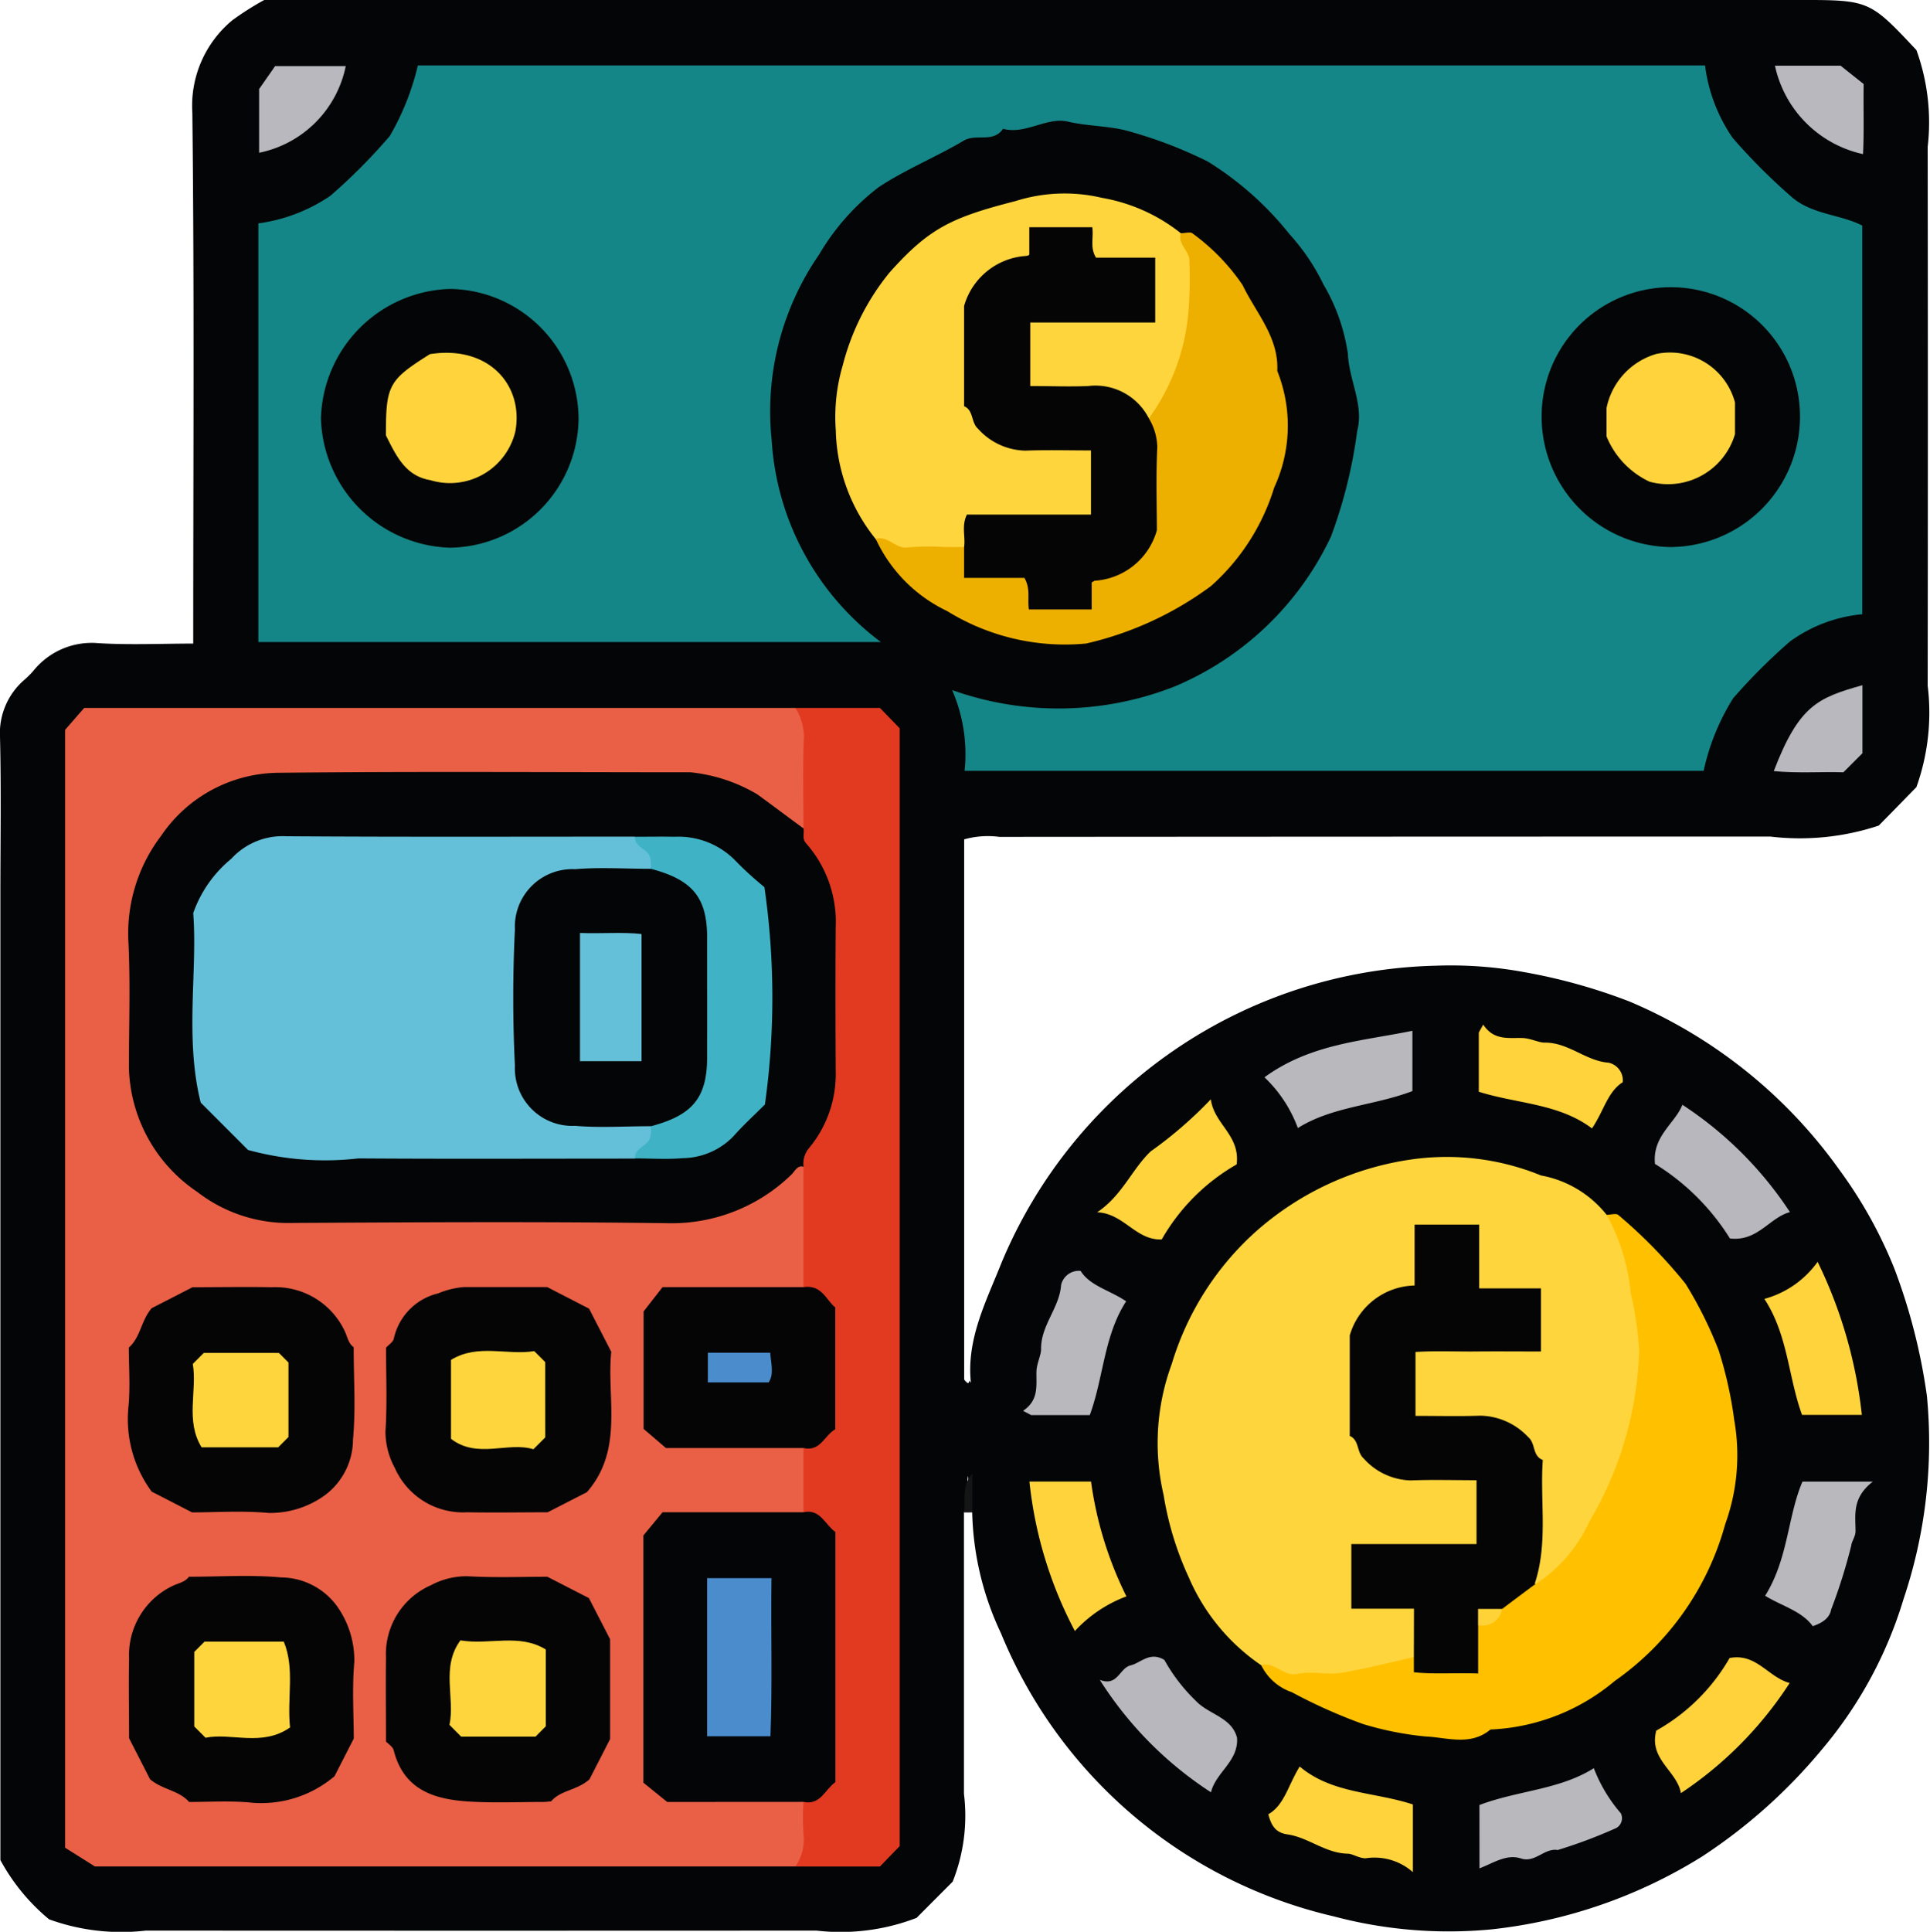 <svg xmlns="http://www.w3.org/2000/svg" xmlns:xlink="http://www.w3.org/1999/xlink" width="68.452" height="68.5" viewBox="0 0 68.452 68.5">
  <defs>
    <clipPath id="clip-path">
      <rect id="Rectángulo_325250" data-name="Rectángulo 325250" width="68.452" height="68.5" fill="none"/>
    </clipPath>
  </defs>
  <g id="Grupo_876287" data-name="Grupo 876287" transform="translate(0 0)">
    <g id="Grupo_876286" data-name="Grupo 876286" transform="translate(0 0)" clip-path="url(#clip-path)">
      <path id="Trazado_614398" data-name="Trazado 614398" d="M34.48,53.629A10.563,10.563,0,0,0,35.5,57.913,16.865,16.865,0,0,0,47.292,67.951a15.894,15.894,0,0,0,5.613.463,17.7,17.7,0,0,0,7.465-2.584,19.085,19.085,0,0,0,4.244-3.79,14.9,14.9,0,0,0,2.9-5.342,17.381,17.381,0,0,0,.827-7.2,20.81,20.81,0,0,0-1.151-4.507,15.811,15.811,0,0,0-1.931-3.479,17.508,17.508,0,0,0-7.47-6,20.084,20.084,0,0,0-3.706-1.036,14.4,14.4,0,0,0-3.168-.232,17.126,17.126,0,0,0-15.4,10.545c-.536,1.352-1.248,2.7-1.08,4.251-.106-.2-.022.1-.157-.031-.031-.031-.082-.071-.082-.108,0-6.367,0-12.735,0-19.137a3.1,3.1,0,0,1,1.246-.088q13.672-.01,27.344-.011a8.894,8.894,0,0,0,3.845-.388c.388-.392.884-.9,1.338-1.365a7.85,7.85,0,0,0,.4-3.594q.013-9.554,0-19.111a7.532,7.532,0,0,0-.4-3.431C66.3,0,66.3,0,63.773,0H9.372A10.2,10.2,0,0,0,8.237.721,3.935,3.935,0,0,0,6.821,4.006c.071,6.226.031,12.453.031,18.816-1.127,0-2.251.053-3.369-.015a2.655,2.655,0,0,0-2.306.988,3.553,3.553,0,0,1-.3.3A2.5,2.5,0,0,0,0,26.166c.044,1.852.013,3.706.013,5.56V65.958a7.129,7.129,0,0,0,1.726,2.1,7.506,7.506,0,0,0,3.433.4q11.893.007,23.783,0a7.5,7.5,0,0,0,3.552-.45c.342-.344.811-.814,1.281-1.285a6.332,6.332,0,0,0,.4-3.113q0-4.991,0-9.983c.278-.421.066-.893.141-1.29.077.4-.134.869.146,1.29" transform="translate(0.001 -0.001)" fill="#040506"/>
      <path id="Trazado_614399" data-name="Trazado 614399" d="M15.8,25.079V23.7c-.375.434-.245.922-.287,1.382Z" transform="translate(18.685 28.549)" fill="#151516"/>
      <path id="Trazado_614400" data-name="Trazado 614400" d="M55.417,26.067a8.038,8.038,0,0,1,1.047-2.575,20.674,20.674,0,0,1,2.015-2.013,5.177,5.177,0,0,1,2.564-.966V6.732c-.747-.39-1.775-.39-2.487-1a21.034,21.034,0,0,1-2.114-2.114,5.8,5.8,0,0,1-.975-2.564H9.813a9.142,9.142,0,0,1-.994,2.5A20.129,20.129,0,0,1,6.711,5.675a5.955,5.955,0,0,1-2.555.979V21.5H26.237a9.676,9.676,0,0,1-3.876-7.172,9.779,9.779,0,0,1,1.682-6.566,8.275,8.275,0,0,1,2.114-2.392c.95-.628,2.028-1.063,3.012-1.647.448-.267,1.049.093,1.4-.423.8.216,1.543-.43,2.3-.254s1.537.143,2.262.37a15.657,15.657,0,0,1,2.7,1.045A11.326,11.326,0,0,1,40.731,7.04a7.49,7.49,0,0,1,1.2,1.777,6.728,6.728,0,0,1,.869,2.469c.04.933.573,1.806.329,2.727a17.034,17.034,0,0,1-.93,3.746,10.715,10.715,0,0,1-5.545,5.316,11.254,11.254,0,0,1-7.891.128,5.689,5.689,0,0,1,.441,2.864Z" transform="translate(5.007 1.267)" fill="#158687"/>
      <path id="Trazado_614401" data-name="Trazado 614401" d="M26.951,11.386H1.726c-.194.22-.41.47-.679.778V51.8c.218.139.536.337,1.058.666H26.951c.915-.675.807-1.493.335-2.361A4.55,4.55,0,0,0,24.8,49.74a5.4,5.4,0,0,1-2.606-.406,42.086,42.086,0,0,1-.09-8.4c.84-.741,1.678-.525,2.461-.584.928-.068,1.9.2,2.758-.395a2.31,2.31,0,0,0,.064-2.289c-.661-.631-1.5-.423-2.282-.47a6.368,6.368,0,0,1-2.862-.373,7.239,7.239,0,0,1-.04-4.017c.919-.622,1.839-.39,2.714-.452.829-.06,1.711.176,2.445-.434a6.329,6.329,0,0,0,.033-4.149c-.564-.485-.994,0-1.371.269a6.67,6.67,0,0,1-4.158,1.184c-4.081-.037-8.162,0-12.243-.018-3.779-.018-5.871-2.139-5.887-5.937,0-1.329-.037-2.661.013-3.991a5.169,5.169,0,0,1,5.062-5.148c4.7-.1,9.395-.049,14.091-.02a5.4,5.4,0,0,1,2.913,1.025c.452.291.871.8,1.526.474.4-1.457.831-2.919-.392-4.227" transform="translate(1.261 13.717)" fill="#e96046"/>
      <path id="Trazado_614402" data-name="Trazado 614402" d="M34.539,20.669a3.847,3.847,0,0,0-2.324-1.393,8.843,8.843,0,0,0-4.579-.571,10.559,10.559,0,0,0-5.6,2.617,10.279,10.279,0,0,0-2.919,4.637,8.114,8.114,0,0,0-.289,4.648,11.169,11.169,0,0,0,.891,2.917,7.205,7.205,0,0,0,2.571,3.12c1.874,1.224,3.693.761,5.492-.187a1.556,1.556,0,0,0,0-1.731c-.362-.769-2.006-.068-1.768-1.614,1.226-.741,2.745.082,3.977-.686a2.231,2.231,0,0,0,.174-2.2c-.655-.653-1.4-.516-2.095-.582-1.53-.148-2.11-.721-2.209-2.242-.1-1.557-.123-3.08,1.6-3.907.463-.223.547-.745.655-1.213.132-.584.4-.975,1.109-.688.461.443.276,1.191.728,1.649.423.443,1.085.3,1.574.644a.719.719,0,0,1-.064,1.032c-1.182.445-2.54-.134-3.722.481a2.163,2.163,0,0,0-.165,2.333,3.062,3.062,0,0,0,2,.5c1.6.134,2.136.723,2.258,2.344a20.409,20.409,0,0,0,.026,3.115c.7.392,1.052-.174,1.371-.58A11.671,11.671,0,0,0,35.5,22.029a2.34,2.34,0,0,0-.963-1.36" transform="translate(22.442 22.405)" fill="#ffd53d"/>
      <path id="Trazado_614403" data-name="Trazado 614403" d="M12.8,11.386a2.079,2.079,0,0,1,.3,1.016c-.051,1.087-.018,2.174-.018,3.263a.686.686,0,0,0-.062.8c1.325,2.655.635,5.483.725,8.244.033,1.041-1.054,1.823-.664,2.941v4.277a5.23,5.23,0,0,1,0,5.706v2.282a4.859,4.859,0,0,1,.732,2.948c-.053,1.455-.053,2.917,0,4.374a4.859,4.859,0,0,1-.732,2.948,8.678,8.678,0,0,0,.013,1.268,1.681,1.681,0,0,1-.3,1.014h3c.223-.231.454-.47.7-.723V12.109c-.245-.254-.476-.492-.7-.723Z" transform="translate(15.416 13.717)" fill="#e23a21"/>
      <path id="Trazado_614404" data-name="Trazado 614404" d="M25.7,35.239c-.86.19-1.711.419-2.58.556-.5.079-1.045-.068-1.539.037-.518.11-.814-.445-1.294-.309a1.884,1.884,0,0,0,1.087.959A18.745,18.745,0,0,0,23.9,37.611a11.321,11.321,0,0,0,2.218.441c.754.033,1.594.348,2.3-.247a7.316,7.316,0,0,0,4.41-1.722,10.008,10.008,0,0,0,3.916-5.556,7.174,7.174,0,0,0,.32-3.7,14.22,14.22,0,0,0-.553-2.474A14.213,14.213,0,0,0,35.339,22a17.639,17.639,0,0,0-2.383-2.438c-.073-.071-.276-.009-.417-.009a7.14,7.14,0,0,1,.855,2.774,12.4,12.4,0,0,1,.3,2.015,12.606,12.606,0,0,1-1.768,6.092,5.2,5.2,0,0,1-1.951,2.242c-.646-.192-.961.324-1.376.635-.247.309-.606.514-.8.866s-.112.831-.434,1.089c-.593.322-1.122,0-1.658-.024" transform="translate(24.444 23.522)" fill="#ffc000"/>
      <path id="Trazado_614405" data-name="Trazado 614405" d="M25.692,4.524a6.186,6.186,0,0,0-2.8-1.257,5.768,5.768,0,0,0-3.067.115c-2.291.586-3.069.97-4.467,2.533A8.552,8.552,0,0,0,13.7,9.2a6.475,6.475,0,0,0-.249,2.3,6.366,6.366,0,0,0,1.415,3.865,2.811,2.811,0,0,0,3.113.445,2.353,2.353,0,0,1,2.112-.9,4.2,4.2,0,0,0,2.469-.32,2.159,2.159,0,0,0,.1-2.3c-.6-.575-1.347-.437-2.039-.507-1.515-.15-2.079-.734-2.187-2.262-.183-2.626.8-4.1,3.239-4.776A4.255,4.255,0,0,0,24.1,5.961c.256.481.24.785-.044,1.089-1.175.487-2.542-.141-3.748.531a2.139,2.139,0,0,0-.022,2.476c1.345.474,2.976.174,4.255,1.12,1.521-.743,1.475-2.291,1.748-3.614a2.956,2.956,0,0,0-.6-3.04" transform="translate(16.192 3.748)" fill="#ffd53d"/>
      <path id="Trazado_614406" data-name="Trazado 614406" d="M17.221,14.891h-.708a8.13,8.13,0,0,0-1.27.013c-.45.073-.714-.434-1.155-.3a5.289,5.289,0,0,0,2.533,2.558,7.944,7.944,0,0,0,4.928,1.151,11.91,11.91,0,0,0,4.427-2.037,7.681,7.681,0,0,0,2.242-3.492,5.219,5.219,0,0,0,.11-4.136c.06-1.2-.765-2.07-1.23-3.047a7.408,7.408,0,0,0-1.77-1.826c-.075-.073-.273-.011-.417-.011-.137.4.324.622.3,1.014a14.4,14.4,0,0,1-.029,1.693,7.471,7.471,0,0,1-1.407,3.854,6.34,6.34,0,0,0-.1,2.377c-.051,2.053-1.1,3.393-3.338,4.019-.646-1.2-2.267-.818-3.115-1.832" transform="translate(16.973 4.506)" fill="#eeb000"/>
      <path id="Trazado_614407" data-name="Trazado 614407" d="M21.635,31.451c.17-.71.977-1.091.924-1.929-.187-.732-1-.825-1.46-1.31a6.21,6.21,0,0,1-1.118-1.453c-.516-.311-.825.1-1.2.194-.4.1-.454.761-1.091.512a13.107,13.107,0,0,0,3.942,3.986" transform="translate(21.316 32.101)" fill="#b8b7bd"/>
      <path id="Trazado_614408" data-name="Trazado 614408" d="M26.628,19.865a8.211,8.211,0,0,1,2.659,2.644c.986.115,1.4-.741,2.128-.935A13.178,13.178,0,0,0,27.6,17.768c-.247.648-1.076,1.111-.972,2.1" transform="translate(32.07 21.406)" fill="#b8b7bd"/>
      <path id="Trazado_614409" data-name="Trazado 614409" d="M23.8,31.989c.523-.207.97-.516,1.473-.351s.827-.379,1.3-.3a17.643,17.643,0,0,0,2.084-.783.4.4,0,0,0,.157-.518,5.388,5.388,0,0,1-.959-1.6c-1.226.769-2.683.785-4.057,1.305Z" transform="translate(28.674 34.262)" fill="#b8b8bd"/>
      <path id="Trazado_614410" data-name="Trazado 614410" d="M31.4,27.566c-.761-.2-1.182-1.069-2.132-.886a6.859,6.859,0,0,1-2.6,2.573c-.276,1.019.736,1.426.873,2.218a13.467,13.467,0,0,0,3.854-3.9" transform="translate(32.077 32.112)" fill="#ffd23c"/>
      <path id="Trazado_614411" data-name="Trazado 614411" d="M16.746,25.553h2.079c.494-1.349.5-2.82,1.29-4.035-.591-.4-1.279-.542-1.616-1.078a.644.644,0,0,0-.692.5c-.057.818-.728,1.431-.71,2.291,0,.181-.154.5-.163.763-.015.5.1,1.021-.476,1.407.1.053.192.1.289.154" transform="translate(19.827 24.625)" fill="#b8b8bd"/>
      <path id="Trazado_614412" data-name="Trazado 614412" d="M25.588,16.578c-1.784.368-3.609.459-5.247,1.649a4.743,4.743,0,0,1,1.184,1.8c1.23-.769,2.685-.787,4.063-1.31Z" transform="translate(24.506 19.972)" fill="#b8b8bd"/>
      <path id="Trazado_614413" data-name="Trazado 614413" d="M32.216,23.829h-2.5c-.529,1.241-.5,2.725-1.323,4.048.593.364,1.3.54,1.689,1.078.384-.132.6-.309.653-.593a19.531,19.531,0,0,0,.714-2.271c.009-.137.148-.309.15-.5,0-.58-.134-1.182.613-1.762" transform="translate(34.212 28.708)" fill="#b8b8bd"/>
      <path id="Trazado_614414" data-name="Trazado 614414" d="M25.531,32.157v-2.4c-1.367-.452-2.86-.373-4.015-1.345-.415.668-.54,1.363-1.113,1.693.117.459.3.657.683.714.743.108,1.343.67,2.141.683.154,0,.4.165.628.163a2.056,2.056,0,0,1,1.676.492" transform="translate(24.581 34.228)" fill="#ffd33c"/>
      <path id="Trazado_614415" data-name="Trazado 614415" d="M22.6,19.988c.128-1.043-.8-1.422-.917-2.308a14.555,14.555,0,0,1-2.13,1.845c-.677.644-1.005,1.559-1.9,2.161.95.042,1.367,1,2.289.963A7.152,7.152,0,0,1,22.6,19.988" transform="translate(21.261 21.3)" fill="#ffd33c"/>
      <path id="Trazado_614416" data-name="Trazado 614416" d="M23.789,16.764v2.1c1.363.43,2.835.412,4.015,1.3.417-.611.553-1.3,1.091-1.638a.643.643,0,0,0-.5-.692c-.818-.06-1.429-.728-2.286-.712-.181,0-.5-.154-.763-.163-.5-.015-1.019.1-1.4-.476Z" transform="translate(28.66 19.848)" fill="#ffd33c"/>
      <path id="Trazado_614417" data-name="Trazado 614417" d="M30.272,20.294a3.42,3.42,0,0,1-1.889,1.314c.84,1.285.842,2.756,1.336,4.114H31.84a16.383,16.383,0,0,0-1.568-5.428" transform="translate(34.195 24.449)" fill="#ffd33c"/>
      <path id="Trazado_614418" data-name="Trazado 614418" d="M18.747,23.828H16.56a14.571,14.571,0,0,0,1.612,5.3A4.736,4.736,0,0,1,20,27.9a13.113,13.113,0,0,1-1.255-4.072" transform="translate(19.951 28.707)" fill="#ffd33c"/>
      <path id="Trazado_614419" data-name="Trazado 614419" d="M31.678,13.434V11.02c-1.57.448-2.244.7-3.144,3.047.853.082,1.673.018,2.469.042.251-.249.483-.483.675-.675" transform="translate(34.377 13.276)" fill="#b8b8be"/>
      <path id="Trazado_614420" data-name="Trazado 614420" d="M7.241,1.063H4.735c-.1.148-.289.417-.567.814v2.26A3.937,3.937,0,0,0,7.241,1.063" transform="translate(5.022 1.28)" fill="#b8b8be"/>
      <path id="Trazado_614421" data-name="Trazado 614421" d="M28.553,1.057a4.091,4.091,0,0,0,3.124,3.135c.04-.814.009-1.6.022-2.485-.227-.181-.514-.408-.816-.65Z" transform="translate(34.4 1.273)" fill="#b8b8be"/>
      <path id="Trazado_614422" data-name="Trazado 614422" d="M14.3,9.237a4.626,4.626,0,0,0-4.555-4.59A4.721,4.721,0,0,0,5.163,9.233a4.721,4.721,0,0,0,4.579,4.59A4.622,4.622,0,0,0,14.3,9.237" transform="translate(6.22 5.598)" fill="#040506"/>
      <path id="Trazado_614423" data-name="Trazado 614423" d="M29.388,13.8a4.622,4.622,0,0,0,4.575-4.571,4.582,4.582,0,1,0-9.163.013A4.624,4.624,0,0,0,29.388,13.8" transform="translate(29.878 5.598)" fill="#040506"/>
      <path id="Trazado_614424" data-name="Trazado 614424" d="M26.013,26.4a.856.856,0,0,1,.187-.637,4.085,4.085,0,0,0,.955-2.725c-.009-1.7-.013-3.409,0-5.113a4.208,4.208,0,0,0-1.047-2.974c-.159-.176-.057-.357-.095-.531-.545-.4-1.087-.809-1.636-1.208A5.776,5.776,0,0,0,22,12.428c-4.886,0-9.772-.035-14.657.018a5.08,5.08,0,0,0-4.119,2.24,5.713,5.713,0,0,0-1.153,3.805c.068,1.468.015,2.943.015,4.416a5.471,5.471,0,0,0,2.425,4.4,5.279,5.279,0,0,0,3.4,1.1c4.46-.024,8.918-.051,13.376.011a6.088,6.088,0,0,0,4.284-1.713c.132-.117.2-.34.441-.3" transform="translate(2.486 14.957)" fill="#040506"/>
      <path id="Trazado_614425" data-name="Trazado 614425" d="M16.031,34.6c.6.13.761-.443,1.131-.7v-8.87c-.37-.258-.534-.831-1.131-.7h-5c-.187.229-.4.483-.679.822V33.92l.844.683Z" transform="translate(12.468 29.293)" fill="#040506"/>
      <path id="Trazado_614426" data-name="Trazado 614426" d="M6.21,31.208c.1.106.247.194.276.315.368,1.451,1.5,1.755,2.758,1.823.849.046,1.7.011,2.553.009.09,0,.183-.013.273-.02.335-.4.9-.379,1.358-.778.194-.375.434-.847.734-1.431V27.586c-.238-.461-.478-.93-.752-1.46-.423-.216-.893-.459-1.473-.756-.862,0-1.854.037-2.842-.018a2.689,2.689,0,0,0-1.292.32A2.665,2.665,0,0,0,6.212,28.23c-.011.994,0,1.989,0,2.979" transform="translate(7.477 30.54)" fill="#050506"/>
      <path id="Trazado_614427" data-name="Trazado 614427" d="M2.9,21.447c-.39.465-.386,1.019-.811,1.4,0,.668.053,1.378-.011,2.077A4.322,4.322,0,0,0,2.9,27.955c.392.2.862.443,1.433.736.822,0,1.773-.066,2.71.02a3.306,3.306,0,0,0,2.009-.635,2.475,2.475,0,0,0,.988-1.969c.1-1.08.024-2.176.024-3.272-.194-.141-.22-.37-.317-.571a2.715,2.715,0,0,0-2.58-1.557c-.946-.018-1.892,0-2.82,0-.483.249-.95.489-1.446.743" transform="translate(2.48 24.937)" fill="#050506"/>
      <path id="Trazado_614428" data-name="Trazado 614428" d="M2.818,32.548c.463.39,1.019.388,1.393.811.668,0,1.374-.042,2.075.011a4.013,4.013,0,0,0,3.082-.924c.15-.291.39-.763.683-1.334,0-.825-.064-1.775.02-2.714a3.313,3.313,0,0,0-.635-2.011,2.481,2.481,0,0,0-1.964-.99c-1.08-.1-2.174-.024-3.267-.024-.141.194-.37.223-.569.32a2.717,2.717,0,0,0-1.554,2.582c-.02.946,0,1.894,0,2.824l.741,1.449" transform="translate(2.496 30.537)" fill="#050506"/>
      <path id="Trazado_614429" data-name="Trazado 614429" d="M11.949,28.689l1.4-.717c1.316-1.508.695-3.342.864-4.978-.271-.529-.514-1-.787-1.53L11.942,20.7c-.9,0-1.931,0-2.97,0a3.031,3.031,0,0,0-.9.223A2.11,2.11,0,0,0,6.5,22.531c-.029.121-.179.212-.276.317,0,.988.044,1.987-.02,2.976a2.705,2.705,0,0,0,.333,1.29A2.642,2.642,0,0,0,9.1,28.685c.99.018,1.982,0,2.846,0" transform="translate(7.467 24.939)" fill="#050506"/>
      <path id="Trazado_614430" data-name="Trazado 614430" d="M16.028,26.413c.6.139.745-.456,1.127-.666V21.428c-.315-.245-.478-.822-1.127-.721h-5c-.176.227-.379.487-.672.862v4.165l.792.679Z" transform="translate(12.471 24.933)" fill="#050506"/>
      <path id="Trazado_614431" data-name="Trazado 614431" d="M23.989,35.034v.536c.721.077,1.453.013,2.28.044V33.892c.22-.284.584-.355.853-.569.379-.287.761-.571,1.14-.855.5-1.453.194-2.957.3-4.425-.381-.152-.245-.58-.516-.811a2.391,2.391,0,0,0-1.684-.761c-.752.026-1.508.007-2.315.007V24.213c.668-.046,1.409-.011,2.145-.018.752-.007,1.506,0,2.306,0V21.957H26.306V19.695H24.015v2.161a2.45,2.45,0,0,0-2.3,1.77v3.563c.344.152.236.569.494.8a2.311,2.311,0,0,0,1.676.778c.754-.031,1.51-.007,2.326-.007v2.264h-4.44v2.293h2.222Z" transform="translate(26.157 23.727)" fill="#050506"/>
      <path id="Trazado_614432" data-name="Trazado 614432" d="M24.632,25.876h-.855v.571a.7.7,0,0,0,.855-.571" transform="translate(28.646 31.174)" fill="#ffd338"/>
      <path id="Trazado_614433" data-name="Trazado 614433" d="M15.513,14.994v1.094h2.139c.227.4.1.736.159,1.12h2.227V16.194A2.452,2.452,0,0,0,22.35,14.4c0-.866-.035-1.909.015-2.95a2.035,2.035,0,0,0-.3-1.019,2.124,2.124,0,0,0-2.15-1.146c-.661.029-1.325,0-2.055,0V7.033h4.432v-2.3h-2.1c-.22-.351-.082-.688-.132-1.078H17.826V4.667a2.452,2.452,0,0,0-2.313,1.779V10c.344.15.238.569.494.8a2.314,2.314,0,0,0,1.68.776c.754-.029,1.512-.007,2.326-.007v2.275h-4.4c-.2.4-.046.785-.1,1.149" transform="translate(18.681 4.403)" fill="#050506"/>
      <path id="Trazado_614434" data-name="Trazado 614434" d="M6.208,8.6c.388.787.723,1.446,1.576,1.59A2.384,2.384,0,0,0,10.8,8.46c.3-1.647-.957-3.067-3.032-2.738C6.3,6.646,6.208,6.82,6.208,8.6" transform="translate(7.479 6.836)" fill="#ffd33c"/>
      <path id="Trazado_614435" data-name="Trazado 614435" d="M25.844,7.63V8.638a3.049,3.049,0,0,0,1.524,1.605A2.477,2.477,0,0,0,30.4,8.558V7.434a2.387,2.387,0,0,0-2.785-1.722A2.518,2.518,0,0,0,25.844,7.63" transform="translate(31.136 6.837)" fill="#ffd33c"/>
      <path id="Trazado_614436" data-name="Trazado 614436" d="M18.789,13.463c-4.121,0-8.244.015-12.364-.013a2.467,2.467,0,0,0-1.951.8,4.351,4.351,0,0,0-1.349,1.925c.157,2.042-.306,4.434.265,6.718.578.58,1.111,1.111,1.678,1.68a10.3,10.3,0,0,0,3.916.3c3.27.022,6.537.007,9.807.007.45-.32,1.047-.582.5-1.29a5.314,5.314,0,0,0-2.22-.282c-1.422-.128-2.035-.712-2.112-2.145a38.975,38.975,0,0,1,0-3.964c.068-1.435.679-2.024,2.1-2.156a5.552,5.552,0,0,0,2.222-.271c.567-.708-.031-.977-.487-1.3" transform="translate(3.728 16.203)" fill="#64c0d8"/>
      <path id="Trazado_614437" data-name="Trazado 614437" d="M10.213,13.457c-.011.28.236.381.392.52.212.185.174.4.176.622a6.866,6.866,0,0,1,0,9.128c0,.22.035.434-.176.62-.157.139-.4.243-.392.52.567,0,1.138.04,1.7-.009a2.545,2.545,0,0,0,1.8-.78c.34-.386.723-.734,1.113-1.124a27.347,27.347,0,0,0-.018-7.706,12.091,12.091,0,0,1-.992-.9,2.819,2.819,0,0,0-2.189-.886c-.472-.009-.946,0-1.418,0" transform="translate(12.304 16.209)" fill="#3fb3c5"/>
      <path id="Trazado_614438" data-name="Trazado 614438" d="M11.375,25.381v5.607h2.247c.073-1.817.011-3.689.037-5.607Z" transform="translate(13.704 30.578)" fill="#4a8ccc"/>
      <path id="Trazado_614439" data-name="Trazado 614439" d="M7.23,29.378c.227.227.326.329.414.417h2.639l.364-.366V26.706c-.948-.584-2-.15-3.029-.324-.7.959-.183,2.037-.388,3" transform="translate(8.711 31.784)" fill="#ffd53d"/>
      <path id="Trazado_614440" data-name="Trazado 614440" d="M3.495,21.759l-.39.39c.161.952-.273,2.009.311,2.957H6.134c.126-.126.227-.225.364-.364V22.1l-.34-.34Z" transform="translate(3.733 26.214)" fill="#ffd53d"/>
      <path id="Trazado_614441" data-name="Trazado 614441" d="M6.523,29.45C6.408,28.4,6.7,27.364,6.3,26.4H3.489l-.364.364v2.644c.088.088.187.19.4.4.913-.187,2,.331,3-.366" transform="translate(3.765 31.811)" fill="#ffd53d"/>
      <path id="Trazado_614442" data-name="Trazado 614442" d="M10.6,22.124l-.39-.39c-.95.159-2-.273-2.952.311v2.8c.935.719,2.013.093,2.924.368.168-.168.269-.267.419-.419Z" transform="translate(8.738 26.175)" fill="#ffd53d"/>
      <path id="Trazado_614443" data-name="Trazado 614443" d="M11.387,21.756v1.052h2.158c.192-.289.086-.65.053-1.052Z" transform="translate(13.719 26.21)" fill="#4a8ccc"/>
      <path id="Trazado_614444" data-name="Trazado 614444" d="M13.14,23.114c1.479-.39,1.989-1.012,1.993-2.438s0-2.833,0-4.251-.514-2.048-1.993-2.438c-.9,0-1.8-.062-2.692.013a2.039,2.039,0,0,0-2.132,2.139c-.079,1.605-.079,3.219,0,4.824A2.039,2.039,0,0,0,10.448,23.1c.891.075,1.795.013,2.692.013" transform="translate(9.947 16.821)" fill="#040506"/>
      <path id="Trazado_614445" data-name="Trazado 614445" d="M9.33,19.551h2.183V15.042c-.672-.075-1.4-.009-2.183-.037Z" transform="translate(11.241 18.077)" fill="#64c0d8"/>
    </g>
  </g>
</svg>
